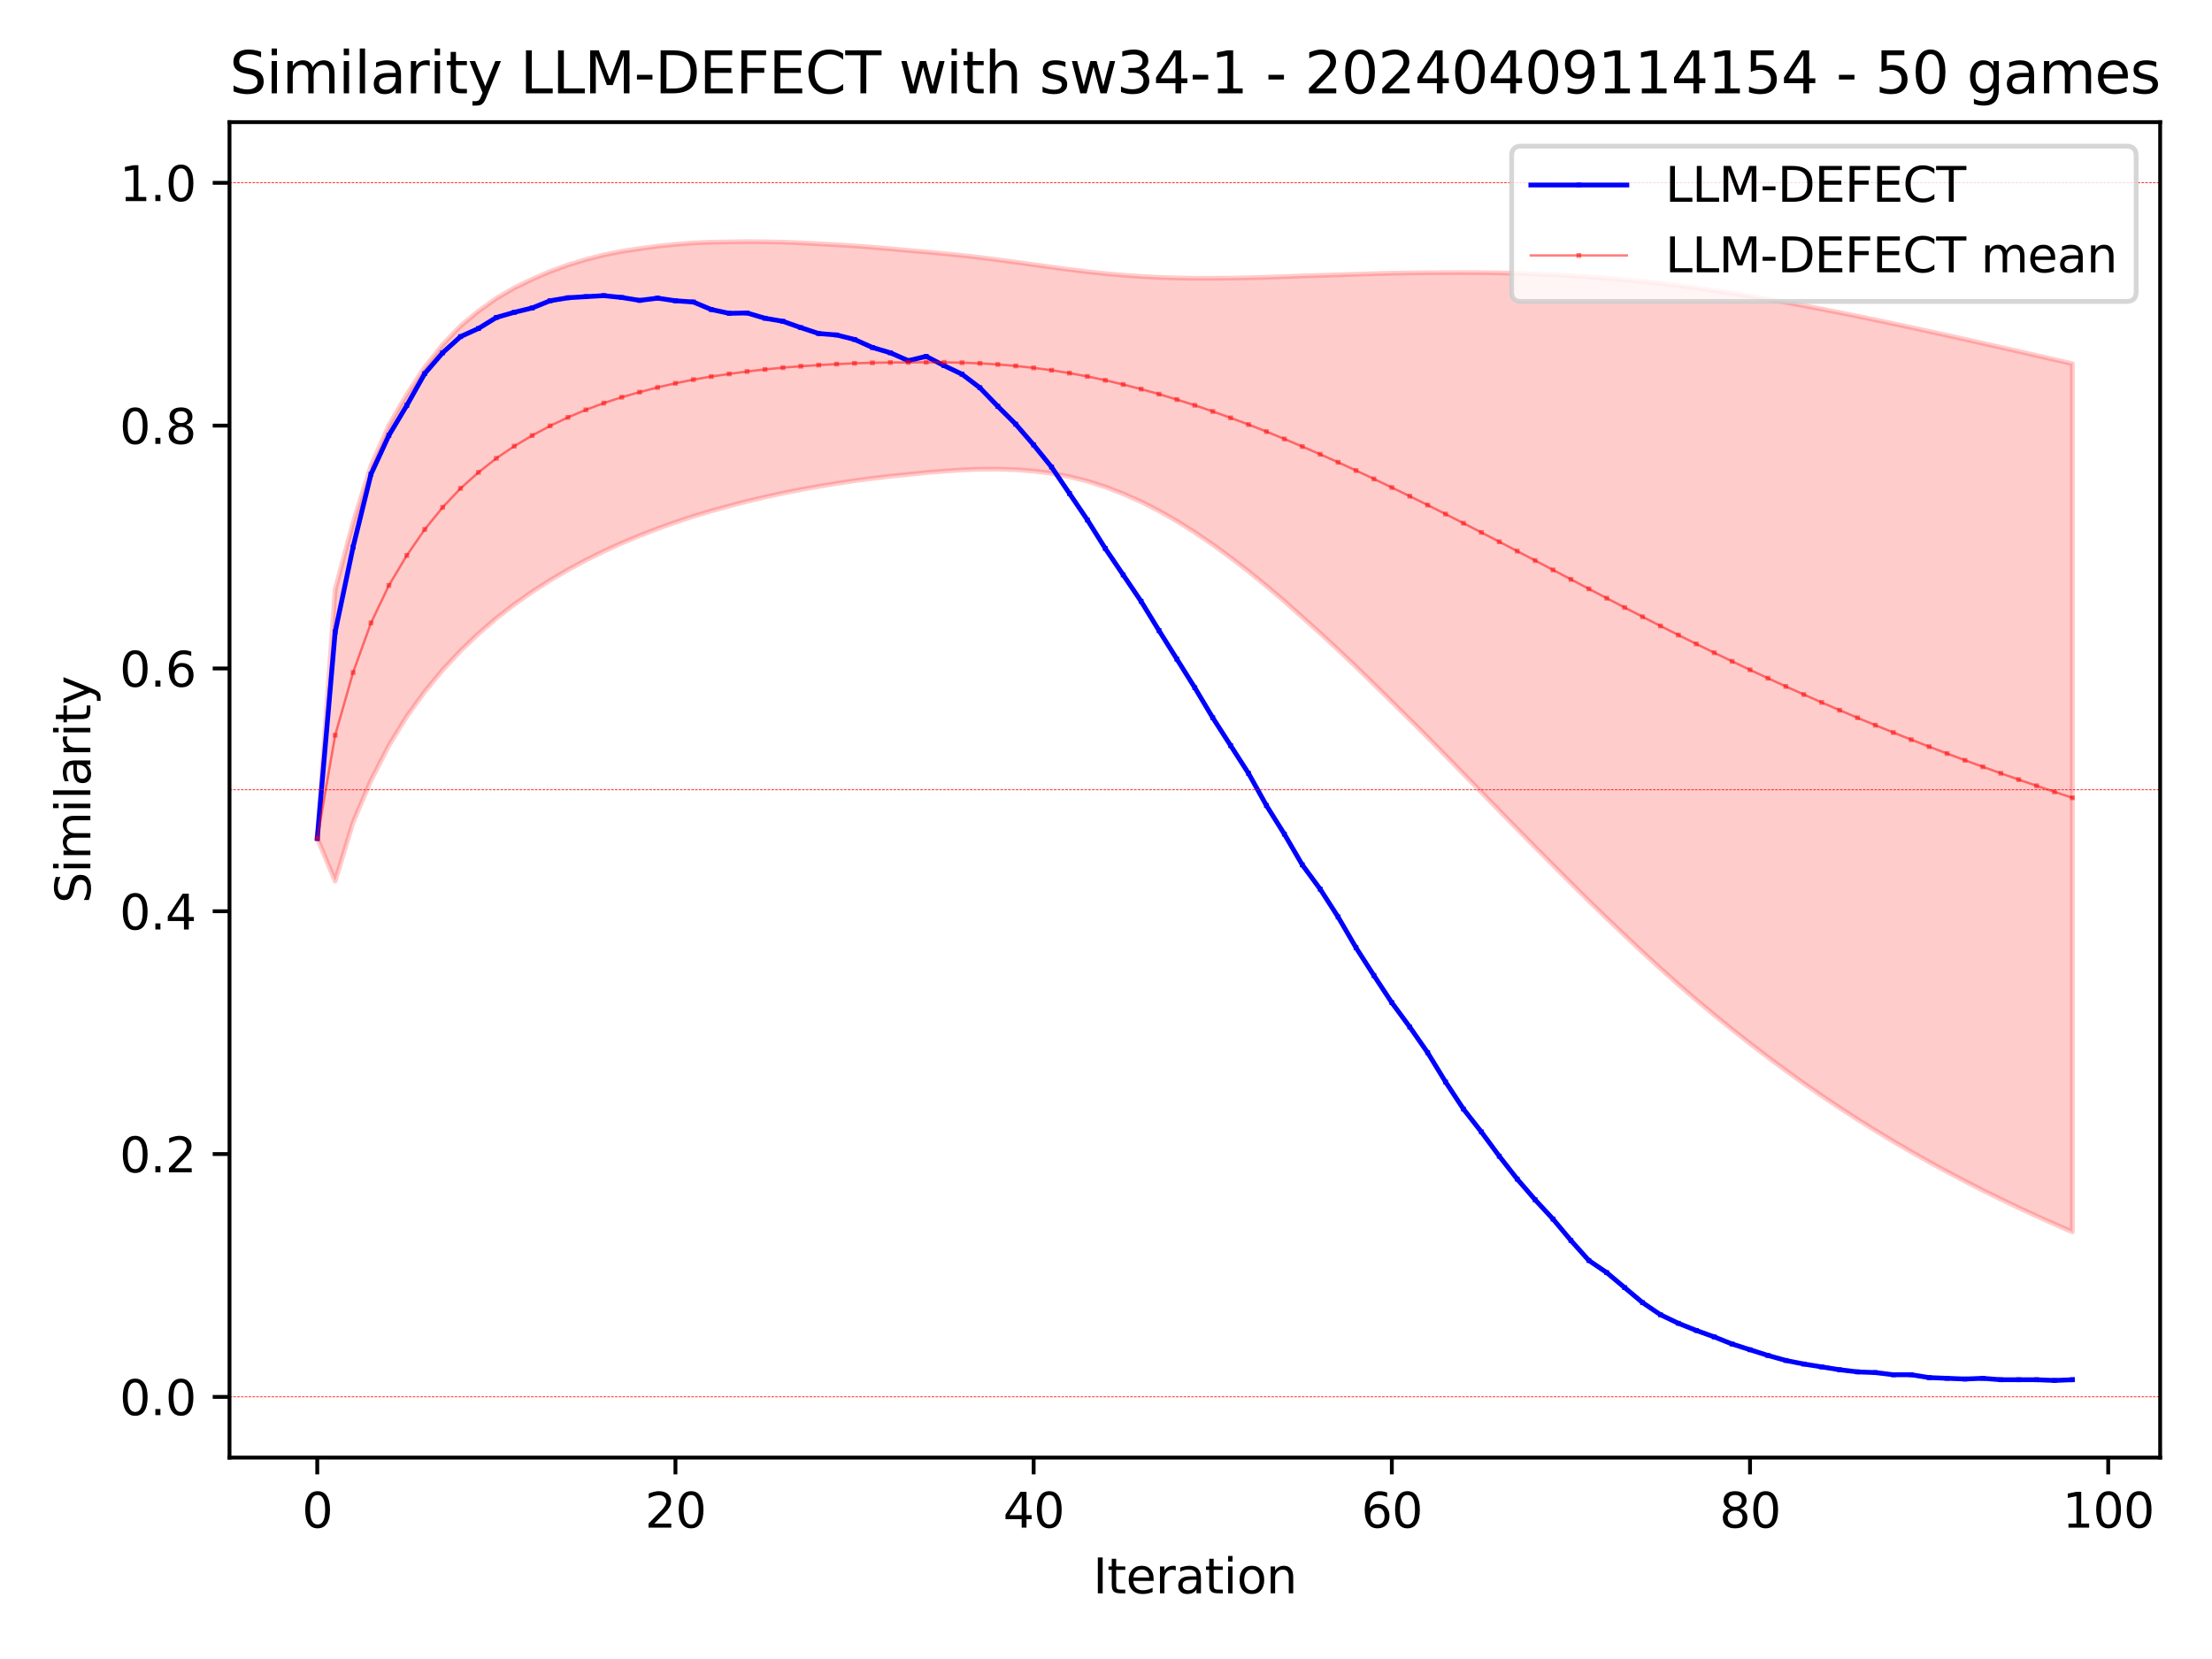 <?xml version="1.0" encoding="utf-8" standalone="no"?>
<!DOCTYPE svg PUBLIC "-//W3C//DTD SVG 1.1//EN"
  "http://www.w3.org/Graphics/SVG/1.1/DTD/svg11.dtd">
<svg xmlns:xlink="http://www.w3.org/1999/xlink" width="460.8pt" height="345.6pt" viewBox="0 0 460.8 345.6" xmlns="http://www.w3.org/2000/svg" version="1.1">
 <defs>
  <style type="text/css">*{stroke-linejoin: round; stroke-linecap: butt}</style>
 </defs>
 <g id="figure_1">
  <g id="patch_1">
   <path d="M 0 345.6 
L 460.8 345.6 
L 460.8 0 
L 0 0 
z
" style="fill: #ffffff"/>
  </g>
  <g id="axes_1">
   <g id="patch_2">
    <path d="M 47.81 303.64 
L 450 303.64 
L 450 25.44 
L 47.81 25.44 
z
" style="fill: #ffffff"/>
   </g>
   <g id="PolyCollection_1">
    <defs>
     <path id="m11adc57c1f" d="M 66.091 -170.944 
L 66.091 -170.944 
L 69.822 -222.843 
L 73.553 -236.723 
L 77.284 -248.64 
L 81.015 -257.004 
L 84.746 -263.431 
L 88.477 -269.101 
L 92.208 -273.792 
L 95.938 -277.701 
L 99.669 -280.789 
L 103.4 -283.451 
L 107.131 -285.625 
L 110.862 -287.43 
L 114.593 -289.045 
L 118.324 -290.412 
L 122.055 -291.544 
L 125.786 -292.492 
L 129.517 -293.238 
L 133.247 -293.804 
L 136.978 -294.313 
L 140.709 -294.697 
L 144.44 -294.999 
L 148.171 -295.145 
L 151.902 -295.211 
L 155.633 -295.259 
L 159.364 -295.228 
L 163.095 -295.154 
L 166.825 -295.012 
L 170.556 -294.815 
L 174.287 -294.611 
L 178.018 -294.376 
L 181.749 -294.088 
L 185.48 -293.775 
L 189.211 -293.425 
L 192.942 -293.117 
L 196.673 -292.767 
L 200.403 -292.387 
L 204.134 -291.962 
L 207.865 -291.487 
L 211.596 -290.984 
L 215.327 -290.465 
L 219.058 -289.947 
L 222.789 -289.451 
L 226.52 -288.997 
L 230.251 -288.603 
L 233.981 -288.272 
L 237.712 -288.006 
L 241.443 -287.816 
L 245.174 -287.694 
L 248.905 -287.633 
L 252.636 -287.63 
L 256.367 -287.665 
L 260.098 -287.729 
L 263.829 -287.838 
L 267.559 -287.961 
L 271.29 -288.105 
L 275.021 -288.226 
L 278.752 -288.344 
L 282.483 -288.469 
L 286.214 -288.582 
L 289.945 -288.678 
L 293.676 -288.742 
L 297.407 -288.782 
L 301.137 -288.814 
L 304.868 -288.827 
L 308.599 -288.802 
L 312.33 -288.748 
L 316.061 -288.661 
L 319.792 -288.534 
L 323.523 -288.367 
L 327.254 -288.169 
L 330.985 -287.939 
L 334.715 -287.653 
L 338.446 -287.326 
L 342.177 -286.963 
L 345.908 -286.559 
L 349.639 -286.109 
L 353.37 -285.614 
L 357.101 -285.079 
L 360.832 -284.509 
L 364.563 -283.906 
L 368.293 -283.274 
L 372.024 -282.614 
L 375.755 -281.928 
L 379.486 -281.217 
L 383.217 -280.485 
L 386.948 -279.733 
L 390.679 -278.962 
L 394.41 -278.177 
L 398.141 -277.377 
L 401.872 -276.567 
L 405.602 -275.747 
L 409.333 -274.918 
L 413.064 -274.081 
L 416.795 -273.239 
L 420.526 -272.392 
L 424.257 -271.54 
L 427.988 -270.687 
L 431.719 -269.831 
L 431.719 -88.981 
L 431.719 -88.981 
L 427.988 -90.599 
L 424.257 -92.274 
L 420.526 -94 
L 416.795 -95.785 
L 413.064 -97.63 
L 409.333 -99.533 
L 405.602 -101.506 
L 401.872 -103.547 
L 398.141 -105.658 
L 394.41 -107.83 
L 390.679 -110.086 
L 386.948 -112.415 
L 383.217 -114.833 
L 379.486 -117.333 
L 375.755 -119.918 
L 372.024 -122.593 
L 368.293 -125.358 
L 364.563 -128.209 
L 360.832 -131.147 
L 357.101 -134.177 
L 353.37 -137.296 
L 349.639 -140.516 
L 345.908 -143.839 
L 342.177 -147.262 
L 338.446 -150.76 
L 334.715 -154.315 
L 330.985 -157.931 
L 327.254 -161.643 
L 323.523 -165.38 
L 319.792 -169.132 
L 316.061 -172.922 
L 312.33 -176.739 
L 308.599 -180.564 
L 304.868 -184.382 
L 301.137 -188.209 
L 297.407 -191.997 
L 293.676 -195.716 
L 289.945 -199.405 
L 286.214 -203.078 
L 282.483 -206.698 
L 278.752 -210.251 
L 275.021 -213.692 
L 271.29 -217.048 
L 267.559 -220.36 
L 263.829 -223.533 
L 260.098 -226.581 
L 256.367 -229.44 
L 252.636 -232.152 
L 248.905 -234.702 
L 245.174 -237.042 
L 241.443 -239.173 
L 237.712 -241.08 
L 233.981 -242.736 
L 230.251 -244.168 
L 226.52 -245.367 
L 222.789 -246.302 
L 219.058 -247 
L 215.327 -247.467 
L 211.596 -247.75 
L 207.865 -247.87 
L 204.134 -247.854 
L 200.403 -247.704 
L 196.673 -247.458 
L 192.942 -247.147 
L 189.211 -246.766 
L 185.48 -246.393 
L 181.749 -245.954 
L 178.018 -245.46 
L 174.287 -244.894 
L 170.556 -244.272 
L 166.825 -243.605 
L 163.095 -242.867 
L 159.364 -242.051 
L 155.633 -241.167 
L 151.902 -240.2 
L 148.171 -239.167 
L 144.44 -238.044 
L 140.709 -236.806 
L 136.978 -235.471 
L 133.247 -234.022 
L 129.517 -232.465 
L 125.786 -230.767 
L 122.055 -228.918 
L 118.324 -226.907 
L 114.593 -224.714 
L 110.862 -222.319 
L 107.131 -219.696 
L 103.4 -216.801 
L 99.669 -213.595 
L 95.938 -210.023 
L 92.208 -206.028 
L 88.477 -201.519 
L 84.746 -196.368 
L 81.015 -190.296 
L 77.284 -183.03 
L 73.553 -174.293 
L 69.822 -162.039 
L 66.091 -170.944 
z
" style="stroke: #ff0000; stroke-opacity: 0.2"/>
    </defs>
    <g clip-path="url(#pf69d0296d1)">
     <use xlink:href="#m11adc57c1f" x="0" y="345.6" style="fill: #ff0000; fill-opacity: 0.2; stroke: #ff0000; stroke-opacity: 0.2"/>
    </g>
   </g>
   <g id="matplotlib.axis_1">
    <g id="xtick_1">
     <g id="line2d_1">
      <defs>
       <path id="mbd75b55432" d="M 0 0 
L 0 3.5 
" style="stroke: #000000; stroke-width: 0.8"/>
      </defs>
      <g>
       <use xlink:href="#mbd75b55432" x="66.091" y="303.64" style="stroke: #000000; stroke-width: 0.8"/>
      </g>
     </g>
     <g id="text_1">
      <!-- 0 -->
      <g transform="translate(62.91 318.238) scale(0.1 -0.1)">
       <defs>
        <path id="DejaVuSans-30" d="M 2034 4250 
Q 1547 4250 1301 3770 
Q 1056 3291 1056 2328 
Q 1056 1369 1301 889 
Q 1547 409 2034 409 
Q 2525 409 2770 889 
Q 3016 1369 3016 2328 
Q 3016 3291 2770 3770 
Q 2525 4250 2034 4250 
z
M 2034 4750 
Q 2819 4750 3233 4129 
Q 3647 3509 3647 2328 
Q 3647 1150 3233 529 
Q 2819 -91 2034 -91 
Q 1250 -91 836 529 
Q 422 1150 422 2328 
Q 422 3509 836 4129 
Q 1250 4750 2034 4750 
z
" transform="scale(0.016)"/>
       </defs>
       <use xlink:href="#DejaVuSans-30"/>
      </g>
     </g>
    </g>
    <g id="xtick_2">
     <g id="line2d_2">
      <g>
       <use xlink:href="#mbd75b55432" x="140.709" y="303.64" style="stroke: #000000; stroke-width: 0.8"/>
      </g>
     </g>
     <g id="text_2">
      <!-- 20 -->
      <g transform="translate(134.347 318.238) scale(0.1 -0.1)">
       <defs>
        <path id="DejaVuSans-32" d="M 1228 531 
L 3431 531 
L 3431 0 
L 469 0 
L 469 531 
Q 828 903 1448 1529 
Q 2069 2156 2228 2338 
Q 2531 2678 2651 2914 
Q 2772 3150 2772 3378 
Q 2772 3750 2511 3984 
Q 2250 4219 1831 4219 
Q 1534 4219 1204 4116 
Q 875 4013 500 3803 
L 500 4441 
Q 881 4594 1212 4672 
Q 1544 4750 1819 4750 
Q 2544 4750 2975 4387 
Q 3406 4025 3406 3419 
Q 3406 3131 3298 2873 
Q 3191 2616 2906 2266 
Q 2828 2175 2409 1742 
Q 1991 1309 1228 531 
z
" transform="scale(0.016)"/>
       </defs>
       <use xlink:href="#DejaVuSans-32"/>
       <use xlink:href="#DejaVuSans-30" x="63.623"/>
      </g>
     </g>
    </g>
    <g id="xtick_3">
     <g id="line2d_3">
      <g>
       <use xlink:href="#mbd75b55432" x="215.327" y="303.64" style="stroke: #000000; stroke-width: 0.8"/>
      </g>
     </g>
     <g id="text_3">
      <!-- 40 -->
      <g transform="translate(208.964 318.238) scale(0.1 -0.1)">
       <defs>
        <path id="DejaVuSans-34" d="M 2419 4116 
L 825 1625 
L 2419 1625 
L 2419 4116 
z
M 2253 4666 
L 3047 4666 
L 3047 1625 
L 3713 1625 
L 3713 1100 
L 3047 1100 
L 3047 0 
L 2419 0 
L 2419 1100 
L 313 1100 
L 313 1709 
L 2253 4666 
z
" transform="scale(0.016)"/>
       </defs>
       <use xlink:href="#DejaVuSans-34"/>
       <use xlink:href="#DejaVuSans-30" x="63.623"/>
      </g>
     </g>
    </g>
    <g id="xtick_4">
     <g id="line2d_4">
      <g>
       <use xlink:href="#mbd75b55432" x="289.945" y="303.64" style="stroke: #000000; stroke-width: 0.8"/>
      </g>
     </g>
     <g id="text_4">
      <!-- 60 -->
      <g transform="translate(283.582 318.238) scale(0.1 -0.1)">
       <defs>
        <path id="DejaVuSans-36" d="M 2113 2584 
Q 1688 2584 1439 2293 
Q 1191 2003 1191 1497 
Q 1191 994 1439 701 
Q 1688 409 2113 409 
Q 2538 409 2786 701 
Q 3034 994 3034 1497 
Q 3034 2003 2786 2293 
Q 2538 2584 2113 2584 
z
M 3366 4563 
L 3366 3988 
Q 3128 4100 2886 4159 
Q 2644 4219 2406 4219 
Q 1781 4219 1451 3797 
Q 1122 3375 1075 2522 
Q 1259 2794 1537 2939 
Q 1816 3084 2150 3084 
Q 2853 3084 3261 2657 
Q 3669 2231 3669 1497 
Q 3669 778 3244 343 
Q 2819 -91 2113 -91 
Q 1303 -91 875 529 
Q 447 1150 447 2328 
Q 447 3434 972 4092 
Q 1497 4750 2381 4750 
Q 2619 4750 2861 4703 
Q 3103 4656 3366 4563 
z
" transform="scale(0.016)"/>
       </defs>
       <use xlink:href="#DejaVuSans-36"/>
       <use xlink:href="#DejaVuSans-30" x="63.623"/>
      </g>
     </g>
    </g>
    <g id="xtick_5">
     <g id="line2d_5">
      <g>
       <use xlink:href="#mbd75b55432" x="364.563" y="303.64" style="stroke: #000000; stroke-width: 0.8"/>
      </g>
     </g>
     <g id="text_5">
      <!-- 80 -->
      <g transform="translate(358.2 318.238) scale(0.1 -0.1)">
       <defs>
        <path id="DejaVuSans-38" d="M 2034 2216 
Q 1584 2216 1326 1975 
Q 1069 1734 1069 1313 
Q 1069 891 1326 650 
Q 1584 409 2034 409 
Q 2484 409 2743 651 
Q 3003 894 3003 1313 
Q 3003 1734 2745 1975 
Q 2488 2216 2034 2216 
z
M 1403 2484 
Q 997 2584 770 2862 
Q 544 3141 544 3541 
Q 544 4100 942 4425 
Q 1341 4750 2034 4750 
Q 2731 4750 3128 4425 
Q 3525 4100 3525 3541 
Q 3525 3141 3298 2862 
Q 3072 2584 2669 2484 
Q 3125 2378 3379 2068 
Q 3634 1759 3634 1313 
Q 3634 634 3220 271 
Q 2806 -91 2034 -91 
Q 1263 -91 848 271 
Q 434 634 434 1313 
Q 434 1759 690 2068 
Q 947 2378 1403 2484 
z
M 1172 3481 
Q 1172 3119 1398 2916 
Q 1625 2713 2034 2713 
Q 2441 2713 2670 2916 
Q 2900 3119 2900 3481 
Q 2900 3844 2670 4047 
Q 2441 4250 2034 4250 
Q 1625 4250 1398 4047 
Q 1172 3844 1172 3481 
z
" transform="scale(0.016)"/>
       </defs>
       <use xlink:href="#DejaVuSans-38"/>
       <use xlink:href="#DejaVuSans-30" x="63.623"/>
      </g>
     </g>
    </g>
    <g id="xtick_6">
     <g id="line2d_6">
      <g>
       <use xlink:href="#mbd75b55432" x="439.18" y="303.64" style="stroke: #000000; stroke-width: 0.8"/>
      </g>
     </g>
     <g id="text_6">
      <!-- 100 -->
      <g transform="translate(429.637 318.238) scale(0.1 -0.1)">
       <defs>
        <path id="DejaVuSans-31" d="M 794 531 
L 1825 531 
L 1825 4091 
L 703 3866 
L 703 4441 
L 1819 4666 
L 2450 4666 
L 2450 531 
L 3481 531 
L 3481 0 
L 794 0 
L 794 531 
z
" transform="scale(0.016)"/>
       </defs>
       <use xlink:href="#DejaVuSans-31"/>
       <use xlink:href="#DejaVuSans-30" x="63.623"/>
       <use xlink:href="#DejaVuSans-30" x="127.246"/>
      </g>
     </g>
    </g>
    <g id="text_7">
     <!-- Iteration -->
     <g transform="translate(227.696 331.917) scale(0.1 -0.1)">
      <defs>
       <path id="DejaVuSans-49" d="M 628 4666 
L 1259 4666 
L 1259 0 
L 628 0 
L 628 4666 
z
" transform="scale(0.016)"/>
       <path id="DejaVuSans-74" d="M 1172 4494 
L 1172 3500 
L 2356 3500 
L 2356 3053 
L 1172 3053 
L 1172 1153 
Q 1172 725 1289 603 
Q 1406 481 1766 481 
L 2356 481 
L 2356 0 
L 1766 0 
Q 1100 0 847 248 
Q 594 497 594 1153 
L 594 3053 
L 172 3053 
L 172 3500 
L 594 3500 
L 594 4494 
L 1172 4494 
z
" transform="scale(0.016)"/>
       <path id="DejaVuSans-65" d="M 3597 1894 
L 3597 1613 
L 953 1613 
Q 991 1019 1311 708 
Q 1631 397 2203 397 
Q 2534 397 2845 478 
Q 3156 559 3463 722 
L 3463 178 
Q 3153 47 2828 -22 
Q 2503 -91 2169 -91 
Q 1331 -91 842 396 
Q 353 884 353 1716 
Q 353 2575 817 3079 
Q 1281 3584 2069 3584 
Q 2775 3584 3186 3129 
Q 3597 2675 3597 1894 
z
M 3022 2063 
Q 3016 2534 2758 2815 
Q 2500 3097 2075 3097 
Q 1594 3097 1305 2825 
Q 1016 2553 972 2059 
L 3022 2063 
z
" transform="scale(0.016)"/>
       <path id="DejaVuSans-72" d="M 2631 2963 
Q 2534 3019 2420 3045 
Q 2306 3072 2169 3072 
Q 1681 3072 1420 2755 
Q 1159 2438 1159 1844 
L 1159 0 
L 581 0 
L 581 3500 
L 1159 3500 
L 1159 2956 
Q 1341 3275 1631 3429 
Q 1922 3584 2338 3584 
Q 2397 3584 2469 3576 
Q 2541 3569 2628 3553 
L 2631 2963 
z
" transform="scale(0.016)"/>
       <path id="DejaVuSans-61" d="M 2194 1759 
Q 1497 1759 1228 1600 
Q 959 1441 959 1056 
Q 959 750 1161 570 
Q 1363 391 1709 391 
Q 2188 391 2477 730 
Q 2766 1069 2766 1631 
L 2766 1759 
L 2194 1759 
z
M 3341 1997 
L 3341 0 
L 2766 0 
L 2766 531 
Q 2569 213 2275 61 
Q 1981 -91 1556 -91 
Q 1019 -91 701 211 
Q 384 513 384 1019 
Q 384 1609 779 1909 
Q 1175 2209 1959 2209 
L 2766 2209 
L 2766 2266 
Q 2766 2663 2505 2880 
Q 2244 3097 1772 3097 
Q 1472 3097 1187 3025 
Q 903 2953 641 2809 
L 641 3341 
Q 956 3463 1253 3523 
Q 1550 3584 1831 3584 
Q 2591 3584 2966 3190 
Q 3341 2797 3341 1997 
z
" transform="scale(0.016)"/>
       <path id="DejaVuSans-69" d="M 603 3500 
L 1178 3500 
L 1178 0 
L 603 0 
L 603 3500 
z
M 603 4863 
L 1178 4863 
L 1178 4134 
L 603 4134 
L 603 4863 
z
" transform="scale(0.016)"/>
       <path id="DejaVuSans-6f" d="M 1959 3097 
Q 1497 3097 1228 2736 
Q 959 2375 959 1747 
Q 959 1119 1226 758 
Q 1494 397 1959 397 
Q 2419 397 2687 759 
Q 2956 1122 2956 1747 
Q 2956 2369 2687 2733 
Q 2419 3097 1959 3097 
z
M 1959 3584 
Q 2709 3584 3137 3096 
Q 3566 2609 3566 1747 
Q 3566 888 3137 398 
Q 2709 -91 1959 -91 
Q 1206 -91 779 398 
Q 353 888 353 1747 
Q 353 2609 779 3096 
Q 1206 3584 1959 3584 
z
" transform="scale(0.016)"/>
       <path id="DejaVuSans-6e" d="M 3513 2113 
L 3513 0 
L 2938 0 
L 2938 2094 
Q 2938 2591 2744 2837 
Q 2550 3084 2163 3084 
Q 1697 3084 1428 2787 
Q 1159 2491 1159 1978 
L 1159 0 
L 581 0 
L 581 3500 
L 1159 3500 
L 1159 2956 
Q 1366 3272 1645 3428 
Q 1925 3584 2291 3584 
Q 2894 3584 3203 3211 
Q 3513 2838 3513 2113 
z
" transform="scale(0.016)"/>
      </defs>
      <use xlink:href="#DejaVuSans-49"/>
      <use xlink:href="#DejaVuSans-74" x="29.492"/>
      <use xlink:href="#DejaVuSans-65" x="68.701"/>
      <use xlink:href="#DejaVuSans-72" x="130.225"/>
      <use xlink:href="#DejaVuSans-61" x="171.338"/>
      <use xlink:href="#DejaVuSans-74" x="232.617"/>
      <use xlink:href="#DejaVuSans-69" x="271.826"/>
      <use xlink:href="#DejaVuSans-6f" x="299.609"/>
      <use xlink:href="#DejaVuSans-6e" x="360.791"/>
     </g>
    </g>
   </g>
   <g id="matplotlib.axis_2">
    <g id="ytick_1">
     <g id="line2d_7">
      <defs>
       <path id="m388febb5aa" d="M 0 0 
L -3.5 0 
" style="stroke: #000000; stroke-width: 0.8"/>
      </defs>
      <g>
       <use xlink:href="#m388febb5aa" x="47.81" y="290.995" style="stroke: #000000; stroke-width: 0.8"/>
      </g>
     </g>
     <g id="text_8">
      <!-- 0.0 -->
      <g transform="translate(24.907 294.794) scale(0.1 -0.1)">
       <defs>
        <path id="DejaVuSans-2e" d="M 684 794 
L 1344 794 
L 1344 0 
L 684 0 
L 684 794 
z
" transform="scale(0.016)"/>
       </defs>
       <use xlink:href="#DejaVuSans-30"/>
       <use xlink:href="#DejaVuSans-2e" x="63.623"/>
       <use xlink:href="#DejaVuSans-30" x="95.41"/>
      </g>
     </g>
    </g>
    <g id="ytick_2">
     <g id="line2d_8">
      <g>
       <use xlink:href="#m388febb5aa" x="47.81" y="240.413" style="stroke: #000000; stroke-width: 0.8"/>
      </g>
     </g>
     <g id="text_9">
      <!-- 0.2 -->
      <g transform="translate(24.907 244.212) scale(0.1 -0.1)">
       <use xlink:href="#DejaVuSans-30"/>
       <use xlink:href="#DejaVuSans-2e" x="63.623"/>
       <use xlink:href="#DejaVuSans-32" x="95.41"/>
      </g>
     </g>
    </g>
    <g id="ytick_3">
     <g id="line2d_9">
      <g>
       <use xlink:href="#m388febb5aa" x="47.81" y="189.831" style="stroke: #000000; stroke-width: 0.8"/>
      </g>
     </g>
     <g id="text_10">
      <!-- 0.4 -->
      <g transform="translate(24.907 193.63) scale(0.1 -0.1)">
       <use xlink:href="#DejaVuSans-30"/>
       <use xlink:href="#DejaVuSans-2e" x="63.623"/>
       <use xlink:href="#DejaVuSans-34" x="95.41"/>
      </g>
     </g>
    </g>
    <g id="ytick_4">
     <g id="line2d_10">
      <g>
       <use xlink:href="#m388febb5aa" x="47.81" y="139.249" style="stroke: #000000; stroke-width: 0.8"/>
      </g>
     </g>
     <g id="text_11">
      <!-- 0.6 -->
      <g transform="translate(24.907 143.048) scale(0.1 -0.1)">
       <use xlink:href="#DejaVuSans-30"/>
       <use xlink:href="#DejaVuSans-2e" x="63.623"/>
       <use xlink:href="#DejaVuSans-36" x="95.41"/>
      </g>
     </g>
    </g>
    <g id="ytick_5">
     <g id="line2d_11">
      <g>
       <use xlink:href="#m388febb5aa" x="47.81" y="88.667" style="stroke: #000000; stroke-width: 0.8"/>
      </g>
     </g>
     <g id="text_12">
      <!-- 0.8 -->
      <g transform="translate(24.907 92.466) scale(0.1 -0.1)">
       <use xlink:href="#DejaVuSans-30"/>
       <use xlink:href="#DejaVuSans-2e" x="63.623"/>
       <use xlink:href="#DejaVuSans-38" x="95.41"/>
      </g>
     </g>
    </g>
    <g id="ytick_6">
     <g id="line2d_12">
      <g>
       <use xlink:href="#m388febb5aa" x="47.81" y="38.085" style="stroke: #000000; stroke-width: 0.8"/>
      </g>
     </g>
     <g id="text_13">
      <!-- 1.0 -->
      <g transform="translate(24.907 41.885) scale(0.1 -0.1)">
       <use xlink:href="#DejaVuSans-31"/>
       <use xlink:href="#DejaVuSans-2e" x="63.623"/>
       <use xlink:href="#DejaVuSans-30" x="95.41"/>
      </g>
     </g>
    </g>
    <g id="text_14">
     <!-- Similarity -->
     <g transform="translate(18.827 188.18) rotate(-90) scale(0.1 -0.1)">
      <defs>
       <path id="DejaVuSans-53" d="M 3425 4513 
L 3425 3897 
Q 3066 4069 2747 4153 
Q 2428 4238 2131 4238 
Q 1616 4238 1336 4038 
Q 1056 3838 1056 3469 
Q 1056 3159 1242 3001 
Q 1428 2844 1947 2747 
L 2328 2669 
Q 3034 2534 3370 2195 
Q 3706 1856 3706 1288 
Q 3706 609 3251 259 
Q 2797 -91 1919 -91 
Q 1588 -91 1214 -16 
Q 841 59 441 206 
L 441 856 
Q 825 641 1194 531 
Q 1563 422 1919 422 
Q 2459 422 2753 634 
Q 3047 847 3047 1241 
Q 3047 1584 2836 1778 
Q 2625 1972 2144 2069 
L 1759 2144 
Q 1053 2284 737 2584 
Q 422 2884 422 3419 
Q 422 4038 858 4394 
Q 1294 4750 2059 4750 
Q 2388 4750 2728 4690 
Q 3069 4631 3425 4513 
z
" transform="scale(0.016)"/>
       <path id="DejaVuSans-6d" d="M 3328 2828 
Q 3544 3216 3844 3400 
Q 4144 3584 4550 3584 
Q 5097 3584 5394 3201 
Q 5691 2819 5691 2113 
L 5691 0 
L 5113 0 
L 5113 2094 
Q 5113 2597 4934 2840 
Q 4756 3084 4391 3084 
Q 3944 3084 3684 2787 
Q 3425 2491 3425 1978 
L 3425 0 
L 2847 0 
L 2847 2094 
Q 2847 2600 2669 2842 
Q 2491 3084 2119 3084 
Q 1678 3084 1418 2786 
Q 1159 2488 1159 1978 
L 1159 0 
L 581 0 
L 581 3500 
L 1159 3500 
L 1159 2956 
Q 1356 3278 1631 3431 
Q 1906 3584 2284 3584 
Q 2666 3584 2933 3390 
Q 3200 3197 3328 2828 
z
" transform="scale(0.016)"/>
       <path id="DejaVuSans-6c" d="M 603 4863 
L 1178 4863 
L 1178 0 
L 603 0 
L 603 4863 
z
" transform="scale(0.016)"/>
       <path id="DejaVuSans-79" d="M 2059 -325 
Q 1816 -950 1584 -1140 
Q 1353 -1331 966 -1331 
L 506 -1331 
L 506 -850 
L 844 -850 
Q 1081 -850 1212 -737 
Q 1344 -625 1503 -206 
L 1606 56 
L 191 3500 
L 800 3500 
L 1894 763 
L 2988 3500 
L 3597 3500 
L 2059 -325 
z
" transform="scale(0.016)"/>
      </defs>
      <use xlink:href="#DejaVuSans-53"/>
      <use xlink:href="#DejaVuSans-69" x="63.477"/>
      <use xlink:href="#DejaVuSans-6d" x="91.26"/>
      <use xlink:href="#DejaVuSans-69" x="188.672"/>
      <use xlink:href="#DejaVuSans-6c" x="216.455"/>
      <use xlink:href="#DejaVuSans-61" x="244.238"/>
      <use xlink:href="#DejaVuSans-72" x="305.518"/>
      <use xlink:href="#DejaVuSans-69" x="346.631"/>
      <use xlink:href="#DejaVuSans-74" x="374.414"/>
      <use xlink:href="#DejaVuSans-79" x="413.623"/>
     </g>
    </g>
   </g>
   <g id="line2d_13">
    <path d="M 66.091 174.656 
L 69.822 131.662 
L 73.553 113.958 
L 77.284 98.784 
L 81.015 90.691 
L 84.746 84.452 
L 88.477 77.828 
L 92.208 73.493 
L 95.938 70.121 
L 99.669 68.435 
L 103.4 66.135 
L 107.131 65.062 
L 110.862 64.155 
L 114.593 62.654 
L 118.324 62.028 
L 122.055 61.796 
L 125.786 61.591 
L 129.517 61.971 
L 133.247 62.578 
L 136.978 62.112 
L 140.709 62.654 
L 144.44 62.917 
L 148.171 64.476 
L 151.902 65.273 
L 155.633 65.197 
L 159.364 66.295 
L 163.095 66.936 
L 166.825 68.254 
L 170.556 69.481 
L 174.287 69.783 
L 178.018 70.719 
L 181.749 72.386 
L 185.48 73.493 
L 189.211 75.129 
L 192.942 74.237 
L 196.673 76.171 
L 200.403 77.956 
L 204.134 80.782 
L 207.865 84.65 
L 211.596 88.37 
L 215.327 92.684 
L 219.058 97.296 
L 222.789 102.8 
L 226.52 108.305 
L 230.251 114.256 
L 233.981 119.76 
L 237.712 125.265 
L 241.443 131.364 
L 245.174 137.315 
L 248.905 143.266 
L 252.636 149.514 
L 256.367 155.316 
L 260.098 161.118 
L 263.829 167.813 
L 267.559 173.764 
L 271.29 180.161 
L 275.021 185.219 
L 278.752 191.021 
L 282.483 197.418 
L 286.214 203.22 
L 289.945 208.873 
L 293.676 213.932 
L 297.407 219.287 
L 301.137 225.387 
L 304.868 231.04 
L 308.599 235.801 
L 312.33 240.859 
L 316.061 245.62 
L 319.792 249.934 
L 323.523 253.951 
L 327.254 258.414 
L 330.985 262.579 
L 334.715 265.109 
L 338.446 268.233 
L 342.177 271.357 
L 345.908 273.886 
L 349.639 275.671 
L 353.37 277.159 
L 357.101 278.498 
L 360.832 279.986 
L 364.563 281.176 
L 368.293 282.366 
L 372.024 283.407 
L 375.755 284.151 
L 379.486 284.746 
L 383.217 285.341 
L 386.948 285.788 
L 390.679 285.936 
L 394.41 286.383 
L 398.141 286.383 
L 401.872 286.978 
L 405.602 287.127 
L 409.333 287.275 
L 413.064 287.127 
L 416.795 287.424 
L 420.526 287.424 
L 424.257 287.424 
L 427.988 287.573 
L 431.719 287.424 
" clip-path="url(#pf69d0296d1)" style="fill: none; stroke: #0000ff; stroke-linecap: square"/>
    <defs>
     <path id="m3922934101" d="M -0.5 0.5 
L 0.5 0.5 
L 0.5 -0.5 
L -0.5 -0.5 
z
"/>
    </defs>
    <g clip-path="url(#pf69d0296d1)">
     <use xlink:href="#m3922934101" x="66.091" y="174.656" style="fill: #0000ff"/>
     <use xlink:href="#m3922934101" x="69.822" y="131.662" style="fill: #0000ff"/>
     <use xlink:href="#m3922934101" x="73.553" y="113.958" style="fill: #0000ff"/>
     <use xlink:href="#m3922934101" x="77.284" y="98.784" style="fill: #0000ff"/>
     <use xlink:href="#m3922934101" x="81.015" y="90.691" style="fill: #0000ff"/>
     <use xlink:href="#m3922934101" x="84.746" y="84.452" style="fill: #0000ff"/>
     <use xlink:href="#m3922934101" x="88.477" y="77.828" style="fill: #0000ff"/>
     <use xlink:href="#m3922934101" x="92.208" y="73.493" style="fill: #0000ff"/>
     <use xlink:href="#m3922934101" x="95.938" y="70.121" style="fill: #0000ff"/>
     <use xlink:href="#m3922934101" x="99.669" y="68.435" style="fill: #0000ff"/>
     <use xlink:href="#m3922934101" x="103.4" y="66.135" style="fill: #0000ff"/>
     <use xlink:href="#m3922934101" x="107.131" y="65.062" style="fill: #0000ff"/>
     <use xlink:href="#m3922934101" x="110.862" y="64.155" style="fill: #0000ff"/>
     <use xlink:href="#m3922934101" x="114.593" y="62.654" style="fill: #0000ff"/>
     <use xlink:href="#m3922934101" x="118.324" y="62.028" style="fill: #0000ff"/>
     <use xlink:href="#m3922934101" x="122.055" y="61.796" style="fill: #0000ff"/>
     <use xlink:href="#m3922934101" x="125.786" y="61.591" style="fill: #0000ff"/>
     <use xlink:href="#m3922934101" x="129.517" y="61.971" style="fill: #0000ff"/>
     <use xlink:href="#m3922934101" x="133.247" y="62.578" style="fill: #0000ff"/>
     <use xlink:href="#m3922934101" x="136.978" y="62.112" style="fill: #0000ff"/>
     <use xlink:href="#m3922934101" x="140.709" y="62.654" style="fill: #0000ff"/>
     <use xlink:href="#m3922934101" x="144.44" y="62.917" style="fill: #0000ff"/>
     <use xlink:href="#m3922934101" x="148.171" y="64.476" style="fill: #0000ff"/>
     <use xlink:href="#m3922934101" x="151.902" y="65.273" style="fill: #0000ff"/>
     <use xlink:href="#m3922934101" x="155.633" y="65.197" style="fill: #0000ff"/>
     <use xlink:href="#m3922934101" x="159.364" y="66.295" style="fill: #0000ff"/>
     <use xlink:href="#m3922934101" x="163.095" y="66.936" style="fill: #0000ff"/>
     <use xlink:href="#m3922934101" x="166.825" y="68.254" style="fill: #0000ff"/>
     <use xlink:href="#m3922934101" x="170.556" y="69.481" style="fill: #0000ff"/>
     <use xlink:href="#m3922934101" x="174.287" y="69.783" style="fill: #0000ff"/>
     <use xlink:href="#m3922934101" x="178.018" y="70.719" style="fill: #0000ff"/>
     <use xlink:href="#m3922934101" x="181.749" y="72.386" style="fill: #0000ff"/>
     <use xlink:href="#m3922934101" x="185.48" y="73.493" style="fill: #0000ff"/>
     <use xlink:href="#m3922934101" x="189.211" y="75.129" style="fill: #0000ff"/>
     <use xlink:href="#m3922934101" x="192.942" y="74.237" style="fill: #0000ff"/>
     <use xlink:href="#m3922934101" x="196.673" y="76.171" style="fill: #0000ff"/>
     <use xlink:href="#m3922934101" x="200.403" y="77.956" style="fill: #0000ff"/>
     <use xlink:href="#m3922934101" x="204.134" y="80.782" style="fill: #0000ff"/>
     <use xlink:href="#m3922934101" x="207.865" y="84.65" style="fill: #0000ff"/>
     <use xlink:href="#m3922934101" x="211.596" y="88.37" style="fill: #0000ff"/>
     <use xlink:href="#m3922934101" x="215.327" y="92.684" style="fill: #0000ff"/>
     <use xlink:href="#m3922934101" x="219.058" y="97.296" style="fill: #0000ff"/>
     <use xlink:href="#m3922934101" x="222.789" y="102.8" style="fill: #0000ff"/>
     <use xlink:href="#m3922934101" x="226.52" y="108.305" style="fill: #0000ff"/>
     <use xlink:href="#m3922934101" x="230.251" y="114.256" style="fill: #0000ff"/>
     <use xlink:href="#m3922934101" x="233.981" y="119.76" style="fill: #0000ff"/>
     <use xlink:href="#m3922934101" x="237.712" y="125.265" style="fill: #0000ff"/>
     <use xlink:href="#m3922934101" x="241.443" y="131.364" style="fill: #0000ff"/>
     <use xlink:href="#m3922934101" x="245.174" y="137.315" style="fill: #0000ff"/>
     <use xlink:href="#m3922934101" x="248.905" y="143.266" style="fill: #0000ff"/>
     <use xlink:href="#m3922934101" x="252.636" y="149.514" style="fill: #0000ff"/>
     <use xlink:href="#m3922934101" x="256.367" y="155.316" style="fill: #0000ff"/>
     <use xlink:href="#m3922934101" x="260.098" y="161.118" style="fill: #0000ff"/>
     <use xlink:href="#m3922934101" x="263.829" y="167.813" style="fill: #0000ff"/>
     <use xlink:href="#m3922934101" x="267.559" y="173.764" style="fill: #0000ff"/>
     <use xlink:href="#m3922934101" x="271.29" y="180.161" style="fill: #0000ff"/>
     <use xlink:href="#m3922934101" x="275.021" y="185.219" style="fill: #0000ff"/>
     <use xlink:href="#m3922934101" x="278.752" y="191.021" style="fill: #0000ff"/>
     <use xlink:href="#m3922934101" x="282.483" y="197.418" style="fill: #0000ff"/>
     <use xlink:href="#m3922934101" x="286.214" y="203.22" style="fill: #0000ff"/>
     <use xlink:href="#m3922934101" x="289.945" y="208.873" style="fill: #0000ff"/>
     <use xlink:href="#m3922934101" x="293.676" y="213.932" style="fill: #0000ff"/>
     <use xlink:href="#m3922934101" x="297.407" y="219.287" style="fill: #0000ff"/>
     <use xlink:href="#m3922934101" x="301.137" y="225.387" style="fill: #0000ff"/>
     <use xlink:href="#m3922934101" x="304.868" y="231.04" style="fill: #0000ff"/>
     <use xlink:href="#m3922934101" x="308.599" y="235.801" style="fill: #0000ff"/>
     <use xlink:href="#m3922934101" x="312.33" y="240.859" style="fill: #0000ff"/>
     <use xlink:href="#m3922934101" x="316.061" y="245.62" style="fill: #0000ff"/>
     <use xlink:href="#m3922934101" x="319.792" y="249.934" style="fill: #0000ff"/>
     <use xlink:href="#m3922934101" x="323.523" y="253.951" style="fill: #0000ff"/>
     <use xlink:href="#m3922934101" x="327.254" y="258.414" style="fill: #0000ff"/>
     <use xlink:href="#m3922934101" x="330.985" y="262.579" style="fill: #0000ff"/>
     <use xlink:href="#m3922934101" x="334.715" y="265.109" style="fill: #0000ff"/>
     <use xlink:href="#m3922934101" x="338.446" y="268.233" style="fill: #0000ff"/>
     <use xlink:href="#m3922934101" x="342.177" y="271.357" style="fill: #0000ff"/>
     <use xlink:href="#m3922934101" x="345.908" y="273.886" style="fill: #0000ff"/>
     <use xlink:href="#m3922934101" x="349.639" y="275.671" style="fill: #0000ff"/>
     <use xlink:href="#m3922934101" x="353.37" y="277.159" style="fill: #0000ff"/>
     <use xlink:href="#m3922934101" x="357.101" y="278.498" style="fill: #0000ff"/>
     <use xlink:href="#m3922934101" x="360.832" y="279.986" style="fill: #0000ff"/>
     <use xlink:href="#m3922934101" x="364.563" y="281.176" style="fill: #0000ff"/>
     <use xlink:href="#m3922934101" x="368.293" y="282.366" style="fill: #0000ff"/>
     <use xlink:href="#m3922934101" x="372.024" y="283.407" style="fill: #0000ff"/>
     <use xlink:href="#m3922934101" x="375.755" y="284.151" style="fill: #0000ff"/>
     <use xlink:href="#m3922934101" x="379.486" y="284.746" style="fill: #0000ff"/>
     <use xlink:href="#m3922934101" x="383.217" y="285.341" style="fill: #0000ff"/>
     <use xlink:href="#m3922934101" x="386.948" y="285.788" style="fill: #0000ff"/>
     <use xlink:href="#m3922934101" x="390.679" y="285.936" style="fill: #0000ff"/>
     <use xlink:href="#m3922934101" x="394.41" y="286.383" style="fill: #0000ff"/>
     <use xlink:href="#m3922934101" x="398.141" y="286.383" style="fill: #0000ff"/>
     <use xlink:href="#m3922934101" x="401.872" y="286.978" style="fill: #0000ff"/>
     <use xlink:href="#m3922934101" x="405.602" y="287.127" style="fill: #0000ff"/>
     <use xlink:href="#m3922934101" x="409.333" y="287.275" style="fill: #0000ff"/>
     <use xlink:href="#m3922934101" x="413.064" y="287.127" style="fill: #0000ff"/>
     <use xlink:href="#m3922934101" x="416.795" y="287.424" style="fill: #0000ff"/>
     <use xlink:href="#m3922934101" x="420.526" y="287.424" style="fill: #0000ff"/>
     <use xlink:href="#m3922934101" x="424.257" y="287.424" style="fill: #0000ff"/>
     <use xlink:href="#m3922934101" x="427.988" y="287.573" style="fill: #0000ff"/>
     <use xlink:href="#m3922934101" x="431.719" y="287.424" style="fill: #0000ff"/>
    </g>
   </g>
   <g id="line2d_14">
    <path d="M 66.091 174.656 
L 69.822 153.159 
L 73.553 140.092 
L 77.284 129.765 
L 81.015 121.95 
L 84.746 115.7 
L 88.477 110.29 
L 92.208 105.69 
L 95.938 101.738 
L 99.669 98.408 
L 103.4 95.474 
L 107.131 92.94 
L 110.862 90.725 
L 114.593 88.72 
L 118.324 86.941 
L 122.055 85.369 
L 125.786 83.971 
L 129.517 82.748 
L 133.247 81.687 
L 136.978 80.708 
L 140.709 79.848 
L 144.44 79.079 
L 148.171 78.444 
L 151.902 77.895 
L 155.633 77.387 
L 159.364 76.96 
L 163.095 76.589 
L 166.825 76.291 
L 170.556 76.057 
L 174.287 75.848 
L 178.018 75.682 
L 181.749 75.579 
L 185.48 75.516 
L 189.211 75.504 
L 192.942 75.468 
L 196.673 75.488 
L 200.403 75.554 
L 204.134 75.692 
L 207.865 75.922 
L 211.596 76.233 
L 215.327 76.634 
L 219.058 77.126 
L 222.789 77.723 
L 226.52 78.418 
L 230.251 79.215 
L 233.981 80.096 
L 237.712 81.057 
L 241.443 82.105 
L 245.174 83.232 
L 248.905 84.433 
L 252.636 85.709 
L 256.367 87.047 
L 260.098 88.445 
L 263.829 89.915 
L 267.559 91.439 
L 271.29 93.023 
L 275.021 94.641 
L 278.752 96.303 
L 282.483 98.017 
L 286.214 99.77 
L 289.945 101.558 
L 293.676 103.371 
L 297.407 105.211 
L 301.137 107.089 
L 304.868 108.996 
L 308.599 110.917 
L 312.33 112.856 
L 316.061 114.809 
L 319.792 116.767 
L 323.523 118.727 
L 327.254 120.694 
L 330.985 122.665 
L 334.715 124.616 
L 338.446 126.557 
L 342.177 128.488 
L 345.908 130.401 
L 349.639 132.287 
L 353.37 134.145 
L 357.101 135.972 
L 360.832 137.772 
L 364.563 139.543 
L 368.293 141.284 
L 372.024 142.997 
L 375.755 144.677 
L 379.486 146.325 
L 383.217 147.941 
L 386.948 149.526 
L 390.679 151.076 
L 394.41 152.596 
L 398.141 154.083 
L 401.872 155.543 
L 405.602 156.973 
L 409.333 158.374 
L 413.064 159.744 
L 416.795 161.088 
L 420.526 162.404 
L 424.257 163.693 
L 427.988 164.957 
L 431.719 166.194 
" clip-path="url(#pf69d0296d1)" style="fill: none; stroke: #ff0000; stroke-opacity: 0.5; stroke-width: 0.5; stroke-linecap: square"/>
    <defs>
     <path id="mf539458225" d="M -0.5 0.5 
L 0.5 0.5 
L 0.5 -0.5 
L -0.5 -0.5 
z
"/>
    </defs>
    <g clip-path="url(#pf69d0296d1)">
     <use xlink:href="#mf539458225" x="66.091" y="174.656" style="fill: #ff0000; fill-opacity: 0.5"/>
     <use xlink:href="#mf539458225" x="69.822" y="153.159" style="fill: #ff0000; fill-opacity: 0.5"/>
     <use xlink:href="#mf539458225" x="73.553" y="140.092" style="fill: #ff0000; fill-opacity: 0.5"/>
     <use xlink:href="#mf539458225" x="77.284" y="129.765" style="fill: #ff0000; fill-opacity: 0.5"/>
     <use xlink:href="#mf539458225" x="81.015" y="121.95" style="fill: #ff0000; fill-opacity: 0.5"/>
     <use xlink:href="#mf539458225" x="84.746" y="115.7" style="fill: #ff0000; fill-opacity: 0.5"/>
     <use xlink:href="#mf539458225" x="88.477" y="110.29" style="fill: #ff0000; fill-opacity: 0.5"/>
     <use xlink:href="#mf539458225" x="92.208" y="105.69" style="fill: #ff0000; fill-opacity: 0.5"/>
     <use xlink:href="#mf539458225" x="95.938" y="101.738" style="fill: #ff0000; fill-opacity: 0.5"/>
     <use xlink:href="#mf539458225" x="99.669" y="98.408" style="fill: #ff0000; fill-opacity: 0.5"/>
     <use xlink:href="#mf539458225" x="103.4" y="95.474" style="fill: #ff0000; fill-opacity: 0.5"/>
     <use xlink:href="#mf539458225" x="107.131" y="92.94" style="fill: #ff0000; fill-opacity: 0.5"/>
     <use xlink:href="#mf539458225" x="110.862" y="90.725" style="fill: #ff0000; fill-opacity: 0.5"/>
     <use xlink:href="#mf539458225" x="114.593" y="88.72" style="fill: #ff0000; fill-opacity: 0.5"/>
     <use xlink:href="#mf539458225" x="118.324" y="86.941" style="fill: #ff0000; fill-opacity: 0.5"/>
     <use xlink:href="#mf539458225" x="122.055" y="85.369" style="fill: #ff0000; fill-opacity: 0.5"/>
     <use xlink:href="#mf539458225" x="125.786" y="83.971" style="fill: #ff0000; fill-opacity: 0.5"/>
     <use xlink:href="#mf539458225" x="129.517" y="82.748" style="fill: #ff0000; fill-opacity: 0.5"/>
     <use xlink:href="#mf539458225" x="133.247" y="81.687" style="fill: #ff0000; fill-opacity: 0.5"/>
     <use xlink:href="#mf539458225" x="136.978" y="80.708" style="fill: #ff0000; fill-opacity: 0.5"/>
     <use xlink:href="#mf539458225" x="140.709" y="79.848" style="fill: #ff0000; fill-opacity: 0.5"/>
     <use xlink:href="#mf539458225" x="144.44" y="79.079" style="fill: #ff0000; fill-opacity: 0.5"/>
     <use xlink:href="#mf539458225" x="148.171" y="78.444" style="fill: #ff0000; fill-opacity: 0.5"/>
     <use xlink:href="#mf539458225" x="151.902" y="77.895" style="fill: #ff0000; fill-opacity: 0.5"/>
     <use xlink:href="#mf539458225" x="155.633" y="77.387" style="fill: #ff0000; fill-opacity: 0.5"/>
     <use xlink:href="#mf539458225" x="159.364" y="76.96" style="fill: #ff0000; fill-opacity: 0.5"/>
     <use xlink:href="#mf539458225" x="163.095" y="76.589" style="fill: #ff0000; fill-opacity: 0.5"/>
     <use xlink:href="#mf539458225" x="166.825" y="76.291" style="fill: #ff0000; fill-opacity: 0.5"/>
     <use xlink:href="#mf539458225" x="170.556" y="76.057" style="fill: #ff0000; fill-opacity: 0.5"/>
     <use xlink:href="#mf539458225" x="174.287" y="75.848" style="fill: #ff0000; fill-opacity: 0.5"/>
     <use xlink:href="#mf539458225" x="178.018" y="75.682" style="fill: #ff0000; fill-opacity: 0.5"/>
     <use xlink:href="#mf539458225" x="181.749" y="75.579" style="fill: #ff0000; fill-opacity: 0.5"/>
     <use xlink:href="#mf539458225" x="185.48" y="75.516" style="fill: #ff0000; fill-opacity: 0.5"/>
     <use xlink:href="#mf539458225" x="189.211" y="75.504" style="fill: #ff0000; fill-opacity: 0.5"/>
     <use xlink:href="#mf539458225" x="192.942" y="75.468" style="fill: #ff0000; fill-opacity: 0.5"/>
     <use xlink:href="#mf539458225" x="196.673" y="75.488" style="fill: #ff0000; fill-opacity: 0.5"/>
     <use xlink:href="#mf539458225" x="200.403" y="75.554" style="fill: #ff0000; fill-opacity: 0.5"/>
     <use xlink:href="#mf539458225" x="204.134" y="75.692" style="fill: #ff0000; fill-opacity: 0.5"/>
     <use xlink:href="#mf539458225" x="207.865" y="75.922" style="fill: #ff0000; fill-opacity: 0.5"/>
     <use xlink:href="#mf539458225" x="211.596" y="76.233" style="fill: #ff0000; fill-opacity: 0.5"/>
     <use xlink:href="#mf539458225" x="215.327" y="76.634" style="fill: #ff0000; fill-opacity: 0.5"/>
     <use xlink:href="#mf539458225" x="219.058" y="77.126" style="fill: #ff0000; fill-opacity: 0.5"/>
     <use xlink:href="#mf539458225" x="222.789" y="77.723" style="fill: #ff0000; fill-opacity: 0.5"/>
     <use xlink:href="#mf539458225" x="226.52" y="78.418" style="fill: #ff0000; fill-opacity: 0.5"/>
     <use xlink:href="#mf539458225" x="230.251" y="79.215" style="fill: #ff0000; fill-opacity: 0.5"/>
     <use xlink:href="#mf539458225" x="233.981" y="80.096" style="fill: #ff0000; fill-opacity: 0.5"/>
     <use xlink:href="#mf539458225" x="237.712" y="81.057" style="fill: #ff0000; fill-opacity: 0.5"/>
     <use xlink:href="#mf539458225" x="241.443" y="82.105" style="fill: #ff0000; fill-opacity: 0.5"/>
     <use xlink:href="#mf539458225" x="245.174" y="83.232" style="fill: #ff0000; fill-opacity: 0.5"/>
     <use xlink:href="#mf539458225" x="248.905" y="84.433" style="fill: #ff0000; fill-opacity: 0.5"/>
     <use xlink:href="#mf539458225" x="252.636" y="85.709" style="fill: #ff0000; fill-opacity: 0.5"/>
     <use xlink:href="#mf539458225" x="256.367" y="87.047" style="fill: #ff0000; fill-opacity: 0.5"/>
     <use xlink:href="#mf539458225" x="260.098" y="88.445" style="fill: #ff0000; fill-opacity: 0.5"/>
     <use xlink:href="#mf539458225" x="263.829" y="89.915" style="fill: #ff0000; fill-opacity: 0.5"/>
     <use xlink:href="#mf539458225" x="267.559" y="91.439" style="fill: #ff0000; fill-opacity: 0.5"/>
     <use xlink:href="#mf539458225" x="271.29" y="93.023" style="fill: #ff0000; fill-opacity: 0.5"/>
     <use xlink:href="#mf539458225" x="275.021" y="94.641" style="fill: #ff0000; fill-opacity: 0.5"/>
     <use xlink:href="#mf539458225" x="278.752" y="96.303" style="fill: #ff0000; fill-opacity: 0.5"/>
     <use xlink:href="#mf539458225" x="282.483" y="98.017" style="fill: #ff0000; fill-opacity: 0.5"/>
     <use xlink:href="#mf539458225" x="286.214" y="99.77" style="fill: #ff0000; fill-opacity: 0.5"/>
     <use xlink:href="#mf539458225" x="289.945" y="101.558" style="fill: #ff0000; fill-opacity: 0.5"/>
     <use xlink:href="#mf539458225" x="293.676" y="103.371" style="fill: #ff0000; fill-opacity: 0.5"/>
     <use xlink:href="#mf539458225" x="297.407" y="105.211" style="fill: #ff0000; fill-opacity: 0.5"/>
     <use xlink:href="#mf539458225" x="301.137" y="107.089" style="fill: #ff0000; fill-opacity: 0.5"/>
     <use xlink:href="#mf539458225" x="304.868" y="108.996" style="fill: #ff0000; fill-opacity: 0.5"/>
     <use xlink:href="#mf539458225" x="308.599" y="110.917" style="fill: #ff0000; fill-opacity: 0.5"/>
     <use xlink:href="#mf539458225" x="312.33" y="112.856" style="fill: #ff0000; fill-opacity: 0.5"/>
     <use xlink:href="#mf539458225" x="316.061" y="114.809" style="fill: #ff0000; fill-opacity: 0.5"/>
     <use xlink:href="#mf539458225" x="319.792" y="116.767" style="fill: #ff0000; fill-opacity: 0.5"/>
     <use xlink:href="#mf539458225" x="323.523" y="118.727" style="fill: #ff0000; fill-opacity: 0.5"/>
     <use xlink:href="#mf539458225" x="327.254" y="120.694" style="fill: #ff0000; fill-opacity: 0.5"/>
     <use xlink:href="#mf539458225" x="330.985" y="122.665" style="fill: #ff0000; fill-opacity: 0.5"/>
     <use xlink:href="#mf539458225" x="334.715" y="124.616" style="fill: #ff0000; fill-opacity: 0.5"/>
     <use xlink:href="#mf539458225" x="338.446" y="126.557" style="fill: #ff0000; fill-opacity: 0.5"/>
     <use xlink:href="#mf539458225" x="342.177" y="128.488" style="fill: #ff0000; fill-opacity: 0.5"/>
     <use xlink:href="#mf539458225" x="345.908" y="130.401" style="fill: #ff0000; fill-opacity: 0.5"/>
     <use xlink:href="#mf539458225" x="349.639" y="132.287" style="fill: #ff0000; fill-opacity: 0.5"/>
     <use xlink:href="#mf539458225" x="353.37" y="134.145" style="fill: #ff0000; fill-opacity: 0.5"/>
     <use xlink:href="#mf539458225" x="357.101" y="135.972" style="fill: #ff0000; fill-opacity: 0.5"/>
     <use xlink:href="#mf539458225" x="360.832" y="137.772" style="fill: #ff0000; fill-opacity: 0.5"/>
     <use xlink:href="#mf539458225" x="364.563" y="139.543" style="fill: #ff0000; fill-opacity: 0.5"/>
     <use xlink:href="#mf539458225" x="368.293" y="141.284" style="fill: #ff0000; fill-opacity: 0.5"/>
     <use xlink:href="#mf539458225" x="372.024" y="142.997" style="fill: #ff0000; fill-opacity: 0.5"/>
     <use xlink:href="#mf539458225" x="375.755" y="144.677" style="fill: #ff0000; fill-opacity: 0.5"/>
     <use xlink:href="#mf539458225" x="379.486" y="146.325" style="fill: #ff0000; fill-opacity: 0.5"/>
     <use xlink:href="#mf539458225" x="383.217" y="147.941" style="fill: #ff0000; fill-opacity: 0.5"/>
     <use xlink:href="#mf539458225" x="386.948" y="149.526" style="fill: #ff0000; fill-opacity: 0.5"/>
     <use xlink:href="#mf539458225" x="390.679" y="151.076" style="fill: #ff0000; fill-opacity: 0.5"/>
     <use xlink:href="#mf539458225" x="394.41" y="152.596" style="fill: #ff0000; fill-opacity: 0.5"/>
     <use xlink:href="#mf539458225" x="398.141" y="154.083" style="fill: #ff0000; fill-opacity: 0.5"/>
     <use xlink:href="#mf539458225" x="401.872" y="155.543" style="fill: #ff0000; fill-opacity: 0.5"/>
     <use xlink:href="#mf539458225" x="405.602" y="156.973" style="fill: #ff0000; fill-opacity: 0.5"/>
     <use xlink:href="#mf539458225" x="409.333" y="158.374" style="fill: #ff0000; fill-opacity: 0.5"/>
     <use xlink:href="#mf539458225" x="413.064" y="159.744" style="fill: #ff0000; fill-opacity: 0.5"/>
     <use xlink:href="#mf539458225" x="416.795" y="161.088" style="fill: #ff0000; fill-opacity: 0.5"/>
     <use xlink:href="#mf539458225" x="420.526" y="162.404" style="fill: #ff0000; fill-opacity: 0.5"/>
     <use xlink:href="#mf539458225" x="424.257" y="163.693" style="fill: #ff0000; fill-opacity: 0.5"/>
     <use xlink:href="#mf539458225" x="427.988" y="164.957" style="fill: #ff0000; fill-opacity: 0.5"/>
     <use xlink:href="#mf539458225" x="431.719" y="166.194" style="fill: #ff0000; fill-opacity: 0.5"/>
    </g>
   </g>
   <g id="line2d_15">
    <path d="M 47.81 290.995 
L 450 290.995 
" clip-path="url(#pf69d0296d1)" style="fill: none; stroke-dasharray: 0.555,0.24; stroke-dashoffset: 0; stroke: #ff0000; stroke-width: 0.15"/>
   </g>
   <g id="line2d_16">
    <path d="M 47.81 164.54 
L 450 164.54 
" clip-path="url(#pf69d0296d1)" style="fill: none; stroke-dasharray: 0.555,0.24; stroke-dashoffset: 0; stroke: #ff0000; stroke-width: 0.15"/>
   </g>
   <g id="line2d_17">
    <path d="M 47.81 38.085 
L 450 38.085 
" clip-path="url(#pf69d0296d1)" style="fill: none; stroke-dasharray: 0.555,0.24; stroke-dashoffset: 0; stroke: #ff0000; stroke-width: 0.15"/>
   </g>
   <g id="patch_3">
    <path d="M 47.81 303.64 
L 47.81 25.44 
" style="fill: none; stroke: #000000; stroke-width: 0.8; stroke-linejoin: miter; stroke-linecap: square"/>
   </g>
   <g id="patch_4">
    <path d="M 450 303.64 
L 450 25.44 
" style="fill: none; stroke: #000000; stroke-width: 0.8; stroke-linejoin: miter; stroke-linecap: square"/>
   </g>
   <g id="patch_5">
    <path d="M 47.81 303.64 
L 450 303.64 
" style="fill: none; stroke: #000000; stroke-width: 0.8; stroke-linejoin: miter; stroke-linecap: square"/>
   </g>
   <g id="patch_6">
    <path d="M 47.81 25.44 
L 450 25.44 
" style="fill: none; stroke: #000000; stroke-width: 0.8; stroke-linejoin: miter; stroke-linecap: square"/>
   </g>
   <g id="text_15">
    <!-- Similarity LLM-DEFECT with sw34-1 - 20240409114154 - 50 games -->
    <g transform="translate(47.811 19.44) scale(0.12 -0.12)">
     <defs>
      <path id="DejaVuSans-20" transform="scale(0.016)"/>
      <path id="DejaVuSans-4c" d="M 628 4666 
L 1259 4666 
L 1259 531 
L 3531 531 
L 3531 0 
L 628 0 
L 628 4666 
z
" transform="scale(0.016)"/>
      <path id="DejaVuSans-4d" d="M 628 4666 
L 1569 4666 
L 2759 1491 
L 3956 4666 
L 4897 4666 
L 4897 0 
L 4281 0 
L 4281 4097 
L 3078 897 
L 2444 897 
L 1241 4097 
L 1241 0 
L 628 0 
L 628 4666 
z
" transform="scale(0.016)"/>
      <path id="DejaVuSans-2d" d="M 313 2009 
L 1997 2009 
L 1997 1497 
L 313 1497 
L 313 2009 
z
" transform="scale(0.016)"/>
      <path id="DejaVuSans-44" d="M 1259 4147 
L 1259 519 
L 2022 519 
Q 2988 519 3436 956 
Q 3884 1394 3884 2338 
Q 3884 3275 3436 3711 
Q 2988 4147 2022 4147 
L 1259 4147 
z
M 628 4666 
L 1925 4666 
Q 3281 4666 3915 4102 
Q 4550 3538 4550 2338 
Q 4550 1131 3912 565 
Q 3275 0 1925 0 
L 628 0 
L 628 4666 
z
" transform="scale(0.016)"/>
      <path id="DejaVuSans-45" d="M 628 4666 
L 3578 4666 
L 3578 4134 
L 1259 4134 
L 1259 2753 
L 3481 2753 
L 3481 2222 
L 1259 2222 
L 1259 531 
L 3634 531 
L 3634 0 
L 628 0 
L 628 4666 
z
" transform="scale(0.016)"/>
      <path id="DejaVuSans-46" d="M 628 4666 
L 3309 4666 
L 3309 4134 
L 1259 4134 
L 1259 2759 
L 3109 2759 
L 3109 2228 
L 1259 2228 
L 1259 0 
L 628 0 
L 628 4666 
z
" transform="scale(0.016)"/>
      <path id="DejaVuSans-43" d="M 4122 4306 
L 4122 3641 
Q 3803 3938 3442 4084 
Q 3081 4231 2675 4231 
Q 1875 4231 1450 3742 
Q 1025 3253 1025 2328 
Q 1025 1406 1450 917 
Q 1875 428 2675 428 
Q 3081 428 3442 575 
Q 3803 722 4122 1019 
L 4122 359 
Q 3791 134 3420 21 
Q 3050 -91 2638 -91 
Q 1578 -91 968 557 
Q 359 1206 359 2328 
Q 359 3453 968 4101 
Q 1578 4750 2638 4750 
Q 3056 4750 3426 4639 
Q 3797 4528 4122 4306 
z
" transform="scale(0.016)"/>
      <path id="DejaVuSans-54" d="M -19 4666 
L 3928 4666 
L 3928 4134 
L 2272 4134 
L 2272 0 
L 1638 0 
L 1638 4134 
L -19 4134 
L -19 4666 
z
" transform="scale(0.016)"/>
      <path id="DejaVuSans-77" d="M 269 3500 
L 844 3500 
L 1563 769 
L 2278 3500 
L 2956 3500 
L 3675 769 
L 4391 3500 
L 4966 3500 
L 4050 0 
L 3372 0 
L 2619 2869 
L 1863 0 
L 1184 0 
L 269 3500 
z
" transform="scale(0.016)"/>
      <path id="DejaVuSans-68" d="M 3513 2113 
L 3513 0 
L 2938 0 
L 2938 2094 
Q 2938 2591 2744 2837 
Q 2550 3084 2163 3084 
Q 1697 3084 1428 2787 
Q 1159 2491 1159 1978 
L 1159 0 
L 581 0 
L 581 4863 
L 1159 4863 
L 1159 2956 
Q 1366 3272 1645 3428 
Q 1925 3584 2291 3584 
Q 2894 3584 3203 3211 
Q 3513 2838 3513 2113 
z
" transform="scale(0.016)"/>
      <path id="DejaVuSans-73" d="M 2834 3397 
L 2834 2853 
Q 2591 2978 2328 3040 
Q 2066 3103 1784 3103 
Q 1356 3103 1142 2972 
Q 928 2841 928 2578 
Q 928 2378 1081 2264 
Q 1234 2150 1697 2047 
L 1894 2003 
Q 2506 1872 2764 1633 
Q 3022 1394 3022 966 
Q 3022 478 2636 193 
Q 2250 -91 1575 -91 
Q 1294 -91 989 -36 
Q 684 19 347 128 
L 347 722 
Q 666 556 975 473 
Q 1284 391 1588 391 
Q 1994 391 2212 530 
Q 2431 669 2431 922 
Q 2431 1156 2273 1281 
Q 2116 1406 1581 1522 
L 1381 1569 
Q 847 1681 609 1914 
Q 372 2147 372 2553 
Q 372 3047 722 3315 
Q 1072 3584 1716 3584 
Q 2034 3584 2315 3537 
Q 2597 3491 2834 3397 
z
" transform="scale(0.016)"/>
      <path id="DejaVuSans-33" d="M 2597 2516 
Q 3050 2419 3304 2112 
Q 3559 1806 3559 1356 
Q 3559 666 3084 287 
Q 2609 -91 1734 -91 
Q 1441 -91 1130 -33 
Q 819 25 488 141 
L 488 750 
Q 750 597 1062 519 
Q 1375 441 1716 441 
Q 2309 441 2620 675 
Q 2931 909 2931 1356 
Q 2931 1769 2642 2001 
Q 2353 2234 1838 2234 
L 1294 2234 
L 1294 2753 
L 1863 2753 
Q 2328 2753 2575 2939 
Q 2822 3125 2822 3475 
Q 2822 3834 2567 4026 
Q 2313 4219 1838 4219 
Q 1578 4219 1281 4162 
Q 984 4106 628 3988 
L 628 4550 
Q 988 4650 1302 4700 
Q 1616 4750 1894 4750 
Q 2613 4750 3031 4423 
Q 3450 4097 3450 3541 
Q 3450 3153 3228 2886 
Q 3006 2619 2597 2516 
z
" transform="scale(0.016)"/>
      <path id="DejaVuSans-39" d="M 703 97 
L 703 672 
Q 941 559 1184 500 
Q 1428 441 1663 441 
Q 2288 441 2617 861 
Q 2947 1281 2994 2138 
Q 2813 1869 2534 1725 
Q 2256 1581 1919 1581 
Q 1219 1581 811 2004 
Q 403 2428 403 3163 
Q 403 3881 828 4315 
Q 1253 4750 1959 4750 
Q 2769 4750 3195 4129 
Q 3622 3509 3622 2328 
Q 3622 1225 3098 567 
Q 2575 -91 1691 -91 
Q 1453 -91 1209 -44 
Q 966 3 703 97 
z
M 1959 2075 
Q 2384 2075 2632 2365 
Q 2881 2656 2881 3163 
Q 2881 3666 2632 3958 
Q 2384 4250 1959 4250 
Q 1534 4250 1286 3958 
Q 1038 3666 1038 3163 
Q 1038 2656 1286 2365 
Q 1534 2075 1959 2075 
z
" transform="scale(0.016)"/>
      <path id="DejaVuSans-35" d="M 691 4666 
L 3169 4666 
L 3169 4134 
L 1269 4134 
L 1269 2991 
Q 1406 3038 1543 3061 
Q 1681 3084 1819 3084 
Q 2600 3084 3056 2656 
Q 3513 2228 3513 1497 
Q 3513 744 3044 326 
Q 2575 -91 1722 -91 
Q 1428 -91 1123 -41 
Q 819 9 494 109 
L 494 744 
Q 775 591 1075 516 
Q 1375 441 1709 441 
Q 2250 441 2565 725 
Q 2881 1009 2881 1497 
Q 2881 1984 2565 2268 
Q 2250 2553 1709 2553 
Q 1456 2553 1204 2497 
Q 953 2441 691 2322 
L 691 4666 
z
" transform="scale(0.016)"/>
      <path id="DejaVuSans-67" d="M 2906 1791 
Q 2906 2416 2648 2759 
Q 2391 3103 1925 3103 
Q 1463 3103 1205 2759 
Q 947 2416 947 1791 
Q 947 1169 1205 825 
Q 1463 481 1925 481 
Q 2391 481 2648 825 
Q 2906 1169 2906 1791 
z
M 3481 434 
Q 3481 -459 3084 -895 
Q 2688 -1331 1869 -1331 
Q 1566 -1331 1297 -1286 
Q 1028 -1241 775 -1147 
L 775 -588 
Q 1028 -725 1275 -790 
Q 1522 -856 1778 -856 
Q 2344 -856 2625 -561 
Q 2906 -266 2906 331 
L 2906 616 
Q 2728 306 2450 153 
Q 2172 0 1784 0 
Q 1141 0 747 490 
Q 353 981 353 1791 
Q 353 2603 747 3093 
Q 1141 3584 1784 3584 
Q 2172 3584 2450 3431 
Q 2728 3278 2906 2969 
L 2906 3500 
L 3481 3500 
L 3481 434 
z
" transform="scale(0.016)"/>
     </defs>
     <use xlink:href="#DejaVuSans-53"/>
     <use xlink:href="#DejaVuSans-69" x="63.477"/>
     <use xlink:href="#DejaVuSans-6d" x="91.26"/>
     <use xlink:href="#DejaVuSans-69" x="188.672"/>
     <use xlink:href="#DejaVuSans-6c" x="216.455"/>
     <use xlink:href="#DejaVuSans-61" x="244.238"/>
     <use xlink:href="#DejaVuSans-72" x="305.518"/>
     <use xlink:href="#DejaVuSans-69" x="346.631"/>
     <use xlink:href="#DejaVuSans-74" x="374.414"/>
     <use xlink:href="#DejaVuSans-79" x="413.623"/>
     <use xlink:href="#DejaVuSans-20" x="472.803"/>
     <use xlink:href="#DejaVuSans-4c" x="504.59"/>
     <use xlink:href="#DejaVuSans-4c" x="560.303"/>
     <use xlink:href="#DejaVuSans-4d" x="616.016"/>
     <use xlink:href="#DejaVuSans-2d" x="702.295"/>
     <use xlink:href="#DejaVuSans-44" x="738.379"/>
     <use xlink:href="#DejaVuSans-45" x="815.381"/>
     <use xlink:href="#DejaVuSans-46" x="878.564"/>
     <use xlink:href="#DejaVuSans-45" x="936.084"/>
     <use xlink:href="#DejaVuSans-43" x="999.268"/>
     <use xlink:href="#DejaVuSans-54" x="1069.092"/>
     <use xlink:href="#DejaVuSans-20" x="1130.176"/>
     <use xlink:href="#DejaVuSans-77" x="1161.963"/>
     <use xlink:href="#DejaVuSans-69" x="1243.75"/>
     <use xlink:href="#DejaVuSans-74" x="1271.533"/>
     <use xlink:href="#DejaVuSans-68" x="1310.742"/>
     <use xlink:href="#DejaVuSans-20" x="1374.121"/>
     <use xlink:href="#DejaVuSans-73" x="1405.908"/>
     <use xlink:href="#DejaVuSans-77" x="1458.008"/>
     <use xlink:href="#DejaVuSans-33" x="1539.795"/>
     <use xlink:href="#DejaVuSans-34" x="1603.418"/>
     <use xlink:href="#DejaVuSans-2d" x="1667.041"/>
     <use xlink:href="#DejaVuSans-31" x="1703.125"/>
     <use xlink:href="#DejaVuSans-20" x="1766.748"/>
     <use xlink:href="#DejaVuSans-2d" x="1798.535"/>
     <use xlink:href="#DejaVuSans-20" x="1834.619"/>
     <use xlink:href="#DejaVuSans-32" x="1866.406"/>
     <use xlink:href="#DejaVuSans-30" x="1930.029"/>
     <use xlink:href="#DejaVuSans-32" x="1993.652"/>
     <use xlink:href="#DejaVuSans-34" x="2057.275"/>
     <use xlink:href="#DejaVuSans-30" x="2120.898"/>
     <use xlink:href="#DejaVuSans-34" x="2184.521"/>
     <use xlink:href="#DejaVuSans-30" x="2248.145"/>
     <use xlink:href="#DejaVuSans-39" x="2311.768"/>
     <use xlink:href="#DejaVuSans-31" x="2375.391"/>
     <use xlink:href="#DejaVuSans-31" x="2439.014"/>
     <use xlink:href="#DejaVuSans-34" x="2502.637"/>
     <use xlink:href="#DejaVuSans-31" x="2566.26"/>
     <use xlink:href="#DejaVuSans-35" x="2629.883"/>
     <use xlink:href="#DejaVuSans-34" x="2693.506"/>
     <use xlink:href="#DejaVuSans-20" x="2757.129"/>
     <use xlink:href="#DejaVuSans-2d" x="2788.916"/>
     <use xlink:href="#DejaVuSans-20" x="2825"/>
     <use xlink:href="#DejaVuSans-35" x="2856.787"/>
     <use xlink:href="#DejaVuSans-30" x="2920.41"/>
     <use xlink:href="#DejaVuSans-20" x="2984.033"/>
     <use xlink:href="#DejaVuSans-67" x="3015.82"/>
     <use xlink:href="#DejaVuSans-61" x="3079.297"/>
     <use xlink:href="#DejaVuSans-6d" x="3140.576"/>
     <use xlink:href="#DejaVuSans-65" x="3237.988"/>
     <use xlink:href="#DejaVuSans-73" x="3299.512"/>
    </g>
   </g>
   <g id="legend_1">
    <g id="patch_7">
     <path d="M 316.903 62.796 
L 443 62.796 
Q 445 62.796 445 60.796 
L 445 32.44 
Q 445 30.44 443 30.44 
L 316.903 30.44 
Q 314.903 30.44 314.903 32.44 
L 314.903 60.796 
Q 314.903 62.796 316.903 62.796 
z
" style="fill: #ffffff; opacity: 0.8; stroke: #cccccc; stroke-linejoin: miter"/>
    </g>
    <g id="line2d_18">
     <path d="M 318.903 38.538 
L 328.903 38.538 
L 338.903 38.538 
" style="fill: none; stroke: #0000ff; stroke-linecap: square"/>
     <g>
      <use xlink:href="#m3922934101" x="328.903" y="38.538" style="fill: #0000ff"/>
     </g>
    </g>
    <g id="text_16">
     <!-- LLM-DEFECT -->
     <g transform="translate(346.903 42.038) scale(0.1 -0.1)">
      <use xlink:href="#DejaVuSans-4c"/>
      <use xlink:href="#DejaVuSans-4c" x="55.713"/>
      <use xlink:href="#DejaVuSans-4d" x="111.426"/>
      <use xlink:href="#DejaVuSans-2d" x="197.705"/>
      <use xlink:href="#DejaVuSans-44" x="233.789"/>
      <use xlink:href="#DejaVuSans-45" x="310.791"/>
      <use xlink:href="#DejaVuSans-46" x="373.975"/>
      <use xlink:href="#DejaVuSans-45" x="431.494"/>
      <use xlink:href="#DejaVuSans-43" x="494.678"/>
      <use xlink:href="#DejaVuSans-54" x="564.502"/>
     </g>
    </g>
    <g id="line2d_19">
     <path d="M 318.903 53.217 
L 328.903 53.217 
L 338.903 53.217 
" style="fill: none; stroke: #ff0000; stroke-opacity: 0.5; stroke-width: 0.5; stroke-linecap: square"/>
     <g>
      <use xlink:href="#mf539458225" x="328.903" y="53.217" style="fill: #ff0000; fill-opacity: 0.5"/>
     </g>
    </g>
    <g id="text_17">
     <!-- LLM-DEFECT mean -->
     <g transform="translate(346.903 56.717) scale(0.1 -0.1)">
      <use xlink:href="#DejaVuSans-4c"/>
      <use xlink:href="#DejaVuSans-4c" x="55.713"/>
      <use xlink:href="#DejaVuSans-4d" x="111.426"/>
      <use xlink:href="#DejaVuSans-2d" x="197.705"/>
      <use xlink:href="#DejaVuSans-44" x="233.789"/>
      <use xlink:href="#DejaVuSans-45" x="310.791"/>
      <use xlink:href="#DejaVuSans-46" x="373.975"/>
      <use xlink:href="#DejaVuSans-45" x="431.494"/>
      <use xlink:href="#DejaVuSans-43" x="494.678"/>
      <use xlink:href="#DejaVuSans-54" x="564.502"/>
      <use xlink:href="#DejaVuSans-20" x="625.586"/>
      <use xlink:href="#DejaVuSans-6d" x="657.373"/>
      <use xlink:href="#DejaVuSans-65" x="754.785"/>
      <use xlink:href="#DejaVuSans-61" x="816.309"/>
      <use xlink:href="#DejaVuSans-6e" x="877.588"/>
     </g>
    </g>
   </g>
  </g>
 </g>
 <defs>
  <clipPath id="pf69d0296d1">
   <rect x="47.81" y="25.44" width="402.19" height="278.2"/>
  </clipPath>
 </defs>
</svg>
